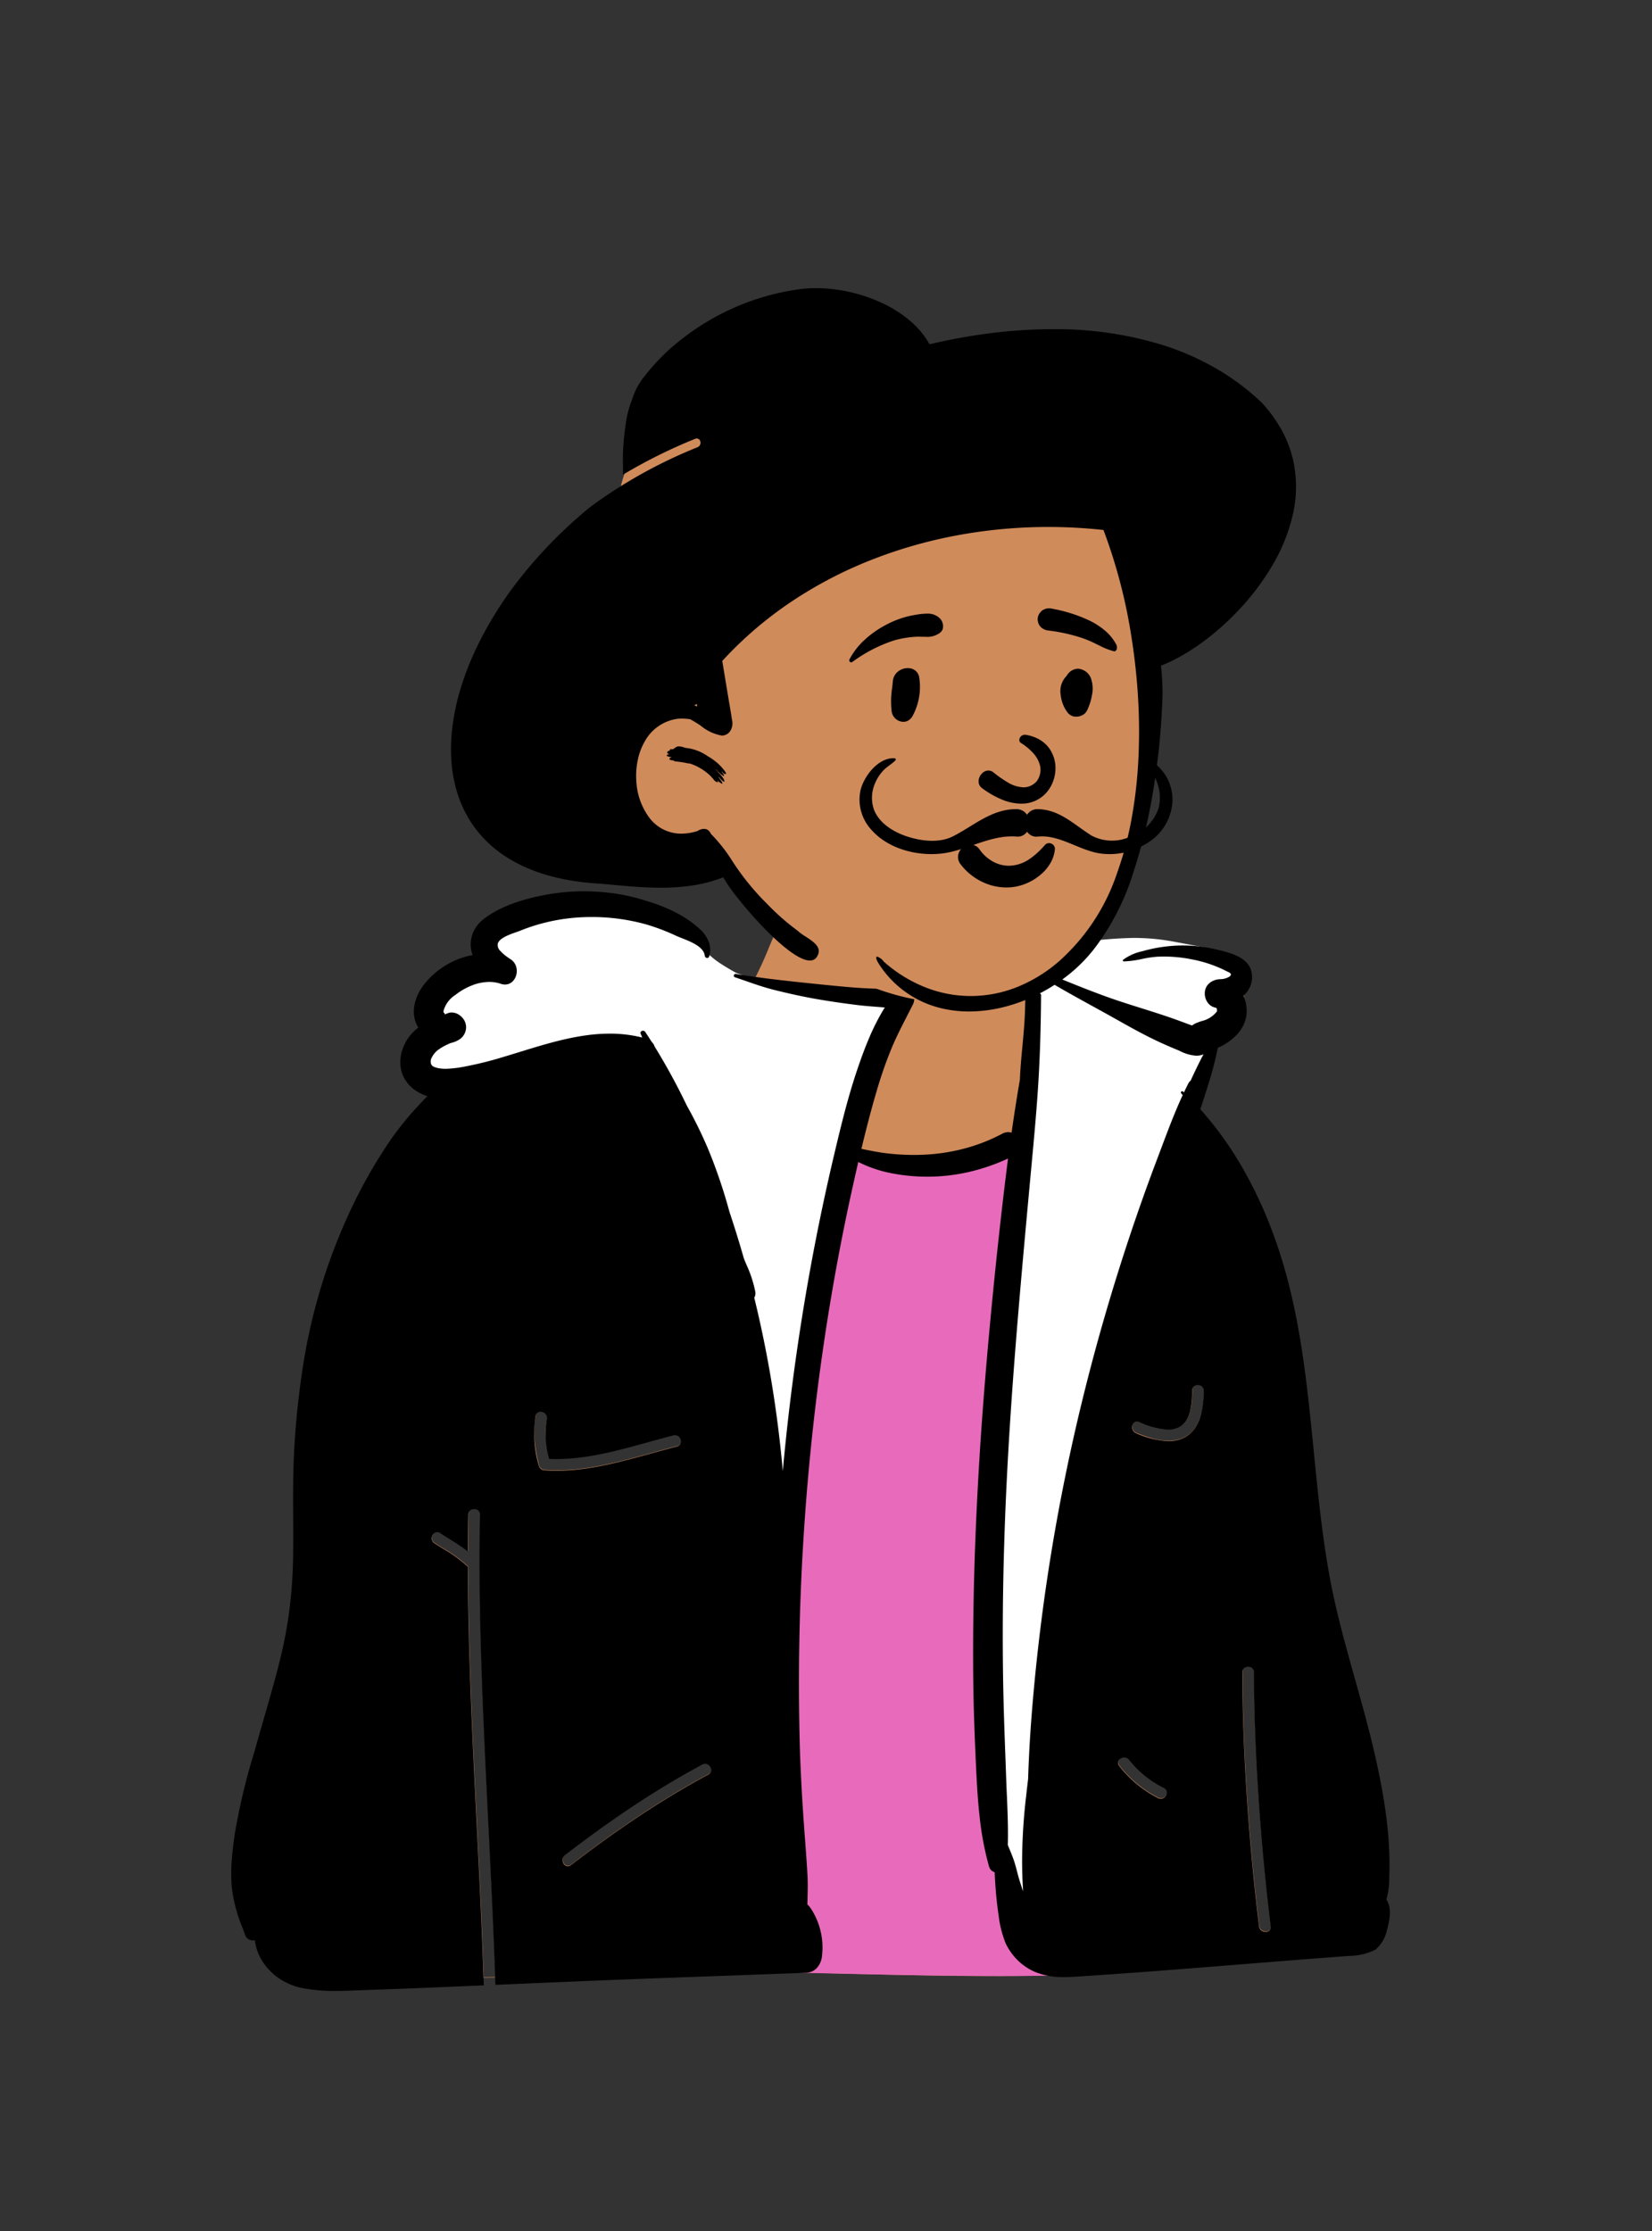 <svg id="peep-58" xmlns="http://www.w3.org/2000/svg" width="240" height="324" viewBox="0 0 240 324">
  <rect x="0" y="0" width="240" height="324" fill="#333333" stroke="none"/>
  <g id="BODY" transform="translate(31.056 135.053)">
    <path id="_Skin" data-name="✋ Skin" d="M24.836,160.808c-2.92,0-5.548-.113-8.034-.346a59.074,59.074,0,0,1-7.971-1.27,2.544,2.544,0,0,1-.928.785,2.664,2.664,0,0,1-1.185.282,2.486,2.486,0,0,1-1.157-.284,2.646,2.646,0,0,1-.975-.9,3.745,3.745,0,0,1-.489-.812c-.254-.516-.494-1-1.044-1.157-.062-.049-.087-.1-.072-.142.025-.071.139-.11.235-.11a.275.275,0,0,1,.126.027,53.6,53.6,0,0,1-2.2-9A90.138,90.138,0,0,1,.121,137.543a162.187,162.187,0,0,1,.8-22.919C1.648,107.275,2.785,99.53,4.3,91.6c1.31-6.849,2.872-13.638,4.518-19.634a110.877,110.877,0,0,1,4.365-13.41c1.241-3.326,2.524-6.765,3.521-10.2.537-1.851.95-3.554,1.264-5.207a40.6,40.6,0,0,0,.669-5.336,27.067,27.067,0,0,0-.716-5.432,24.338,24.338,0,0,1-.7-6.136,8.045,8.045,0,0,1,.671-2.831,7.087,7.087,0,0,1,.771-1.31,8.047,8.047,0,0,1,1.13-1.221,5.642,5.642,0,0,1,.113-2.543,6.371,6.371,0,0,1,1.127-2.2,8.348,8.348,0,0,1,5.856-3.1,13.764,13.764,0,0,1,1.36-3.325A8.07,8.07,0,0,1,30.1,7.517a6.825,6.825,0,0,1,2.279-1.209,8.929,8.929,0,0,1,2.638-.37,15.571,15.571,0,0,1,3.546.455,31.448,31.448,0,0,1,3.852,1.2c2.644.989,5.448,2.318,8.16,3.6,2.549,1.208,5.184,2.458,7.609,3.381a30.192,30.192,0,0,0,3.5,1.124,14.329,14.329,0,0,0,3.174.458A51.826,51.826,0,0,0,67.136,11.2h0c.816-1.916,1.741-4.088,2.625-5.867a10.861,10.861,0,0,1,2.456-3.7A9.056,9.056,0,0,1,75.813.359,30.33,30.33,0,0,1,80.85,0,121.579,121.579,0,0,1,96.118,1.368h0c.713.1,1.386.187,1.969.262,1.551.2,2.868,1.273,4.025,3.284a33.042,33.042,0,0,1,2.865,7.79c2.815-.69,5.137-1.176,7.305-1.527a48.546,48.546,0,0,1,7.789-.686,33.13,33.13,0,0,1,3.7.2,26.219,26.219,0,0,1,3.6.657,21.663,21.663,0,0,1,3.443,1.2,19.317,19.317,0,0,1,3.215,1.828,6.519,6.519,0,0,1,1.637,2.162,5.352,5.352,0,0,1,.506,2.474,4.514,4.514,0,0,1-.546,1.966,5.03,5.03,0,0,1-1.51,1.673,11.143,11.143,0,0,1-1.489.769,4.2,4.2,0,0,0-1.668,1.021,43.44,43.44,0,0,0-1.7,5.123,17.311,17.311,0,0,0-.636,5.27c.583,5.215,1.265,10.541,2.085,16.282.73,5.113,1.554,10.441,2.517,16.286,1.79,10.858,3.8,21.884,5.75,32.547v.005c2.253,12.34,4.582,25.1,6.565,37.6l.143,1.289a45.725,45.725,0,0,1,.319,9.066,14.22,14.22,0,0,1-3.108,8.18,7.044,7.044,0,0,1-1.539.989,9.535,9.535,0,0,1-1.7.611,25.945,25.945,0,0,1-3.65.591c-.917.1-1.864.212-2.753.39-5.291.709-10.766,1.206-16.738,1.519-5.125.269-10.614.4-16.78.4-7.429,0-14.99-.191-22.3-.375h-.009c-7.312-.184-14.872-.375-22.309-.375-4.985,0-9.476.084-13.731.257-1.04.059-2.092.121-3.109.182-4.124.246-8.388.5-12.578.531l0-.048,0,.048C25.4,160.807,25.11,160.808,24.836,160.808ZM18.973,96.073h0a.842.842,0,0,0-.764.638.875.875,0,0,0,0,.515.839.839,0,0,0,.35.448c.42.276.854.544,1.273.8a19.686,19.686,0,0,1,3.424,2.474.909.909,0,0,0,.175.131c.023,12.454.659,25.108,1.275,37.345v.009c.23,4.577.468,9.31.671,13.963.112,2.581.213,5.135.3,7.591l.025.755c.549,0,1.119-.012,1.692-.024-.25-7.36-.62-14.838-.979-22.069v0c-.471-9.5-.958-19.328-1.177-29-.133-5.859-.149-11.129-.051-16.113a.775.775,0,0,0-.211-.573.864.864,0,0,0-.618-.243.9.9,0,0,0-.585.2.8.8,0,0,0-.276.612c-.031,1.572-.05,3.27-.058,5.346a31.208,31.208,0,0,0-2.746-1.855l-.005,0c-.419-.262-.852-.533-1.273-.808a.793.793,0,0,0-.437-.141ZM136.778,115.6h0a.887.887,0,0,0-.58.2.779.779,0,0,0-.263.613c.005,5.534.242,11.926.685,18.485.422,6.249,1.027,12.616,1.748,18.413a.876.876,0,0,0,.341.6,1.008,1.008,0,0,0,.609.2.781.781,0,0,0,.591-.239.7.7,0,0,0,.15-.565c-.722-5.8-1.326-12.164-1.748-18.413-.443-6.558-.68-12.951-.685-18.485a.779.779,0,0,0-.265-.612.89.89,0,0,0-.581-.2ZM57.906,129.7h0a.86.86,0,0,0-.408.108c-3.385,1.814-6.737,3.83-10.246,6.165-3.127,2.08-6.3,4.364-9.711,6.983a.909.909,0,0,0-.3,1.039.8.8,0,0,0,.705.589.731.731,0,0,0,.447-.168c3.408-2.618,6.584-4.9,9.711-6.983,3.509-2.335,6.86-4.351,10.246-6.165a.738.738,0,0,0,.395-.868.972.972,0,0,0-.3-.49.813.813,0,0,0-.539-.211Zm60.88-.915h0a.96.96,0,0,0-.85.486.662.662,0,0,0,.1.72,16.72,16.72,0,0,0,5.658,4.686.871.871,0,0,0,.4.1.831.831,0,0,0,.546-.21.975.975,0,0,0,.307-.487.718.718,0,0,0-.365-.845l-.034-.018a14.9,14.9,0,0,1-4.947-3.946l-.128-.163a.884.884,0,0,0-.69-.324ZM34,78.582a.725.725,0,0,0-.739.606,11.383,11.383,0,0,0-.19,3.421,23.032,23.032,0,0,0,.571,3.405l.035.147.071.293a.862.862,0,0,0,.815.621c.575.043,1.17.064,1.768.064,4.608,0,9.2-1.264,13.641-2.487.959-.264,1.95-.537,2.918-.79l.441-.115.44-.112a.775.775,0,0,0,.49-.343.833.833,0,0,0,.1-.533.85.85,0,0,0-.816-.783.934.934,0,0,0-.227.029l-.471.12c-1.092.282-2.212.591-3.3.89h-.005c-4.32,1.194-8.788,2.428-13.272,2.428-.349,0-.7-.008-1.039-.022l-.063-.275a19.478,19.478,0,0,1-.438-2.687,9.516,9.516,0,0,1,.122-2.686l.029-.138a.817.817,0,0,0-.153-.708A.964.964,0,0,0,34,78.582Zm86.632,1.411a.622.622,0,0,0-.45.191.892.892,0,0,0-.229.453.915.915,0,0,0,.542,1.052l.249.1a18.16,18.16,0,0,0,2.156.73,8.99,8.99,0,0,0,2.285.328,5.591,5.591,0,0,0,1.344-.156,4.472,4.472,0,0,0,1.258-.522,4.292,4.292,0,0,0,1.264-1.191,5.825,5.825,0,0,0,.76-1.551,12.175,12.175,0,0,0,.508-3.486l0-.173,0-.25a.785.785,0,0,0-.218-.574.875.875,0,0,0-.621-.243.8.8,0,0,0-.851.817l0,.213a11.9,11.9,0,0,1-.3,2.833,4.454,4.454,0,0,1-.55,1.3,2.745,2.745,0,0,1-.994.933,3.5,3.5,0,0,1-1.683.389,9.815,9.815,0,0,1-3.38-.806l-.322-.128-.464-.189a.823.823,0,0,0-.311-.066Z" transform="translate(13.521 -8.665)" fill="#d08b5b"/>
    <path id="_Jacket" data-name="🧥 Jacket" d="M87.649,146.689l-1.543-4.342c-.107-.3-.213-.613-.334-.984l-.15-.465-.072-.233c-.063-.209-.125-.426-.2-.724l-.273-1.033L85,138.659c-.069-.251-.129-.449-.2-.663l-.082-.245-.06-.171c-.1-.287-.227-.6-.443-1.129l-.314-.762-.063-.155v-.124l.01-.41c.021-.948.017-1.983-.012-3.163l-.026-.905-.028-.776q0-.12-.01-.247l-.145-3.49-.28-7.751-.044-1.309c-.032-.98-.057-1.868-.079-2.714l-.019-.785-.006-.267c-.084-3.806-.112-7.747-.082-11.713.03-3.922.117-8,.259-12.117l.028-.8.029-.785c.242-6.48.573-12.433,1.073-19.3.475-6.515,1.127-14.224,2.182-25.779l.325-3.544.487-5.245.112-1.231c.235-2.6.392-4.508.526-6.376l.06-.853c.225-3.313.368-6.832.437-10.756l.011-.694-.3,1.06-.264-3.525a21.626,21.626,0,0,0-.413-2.973l-.044-.2-.086-.375-.067-.248a9.164,9.164,0,0,1,.6-2.351l.4-.1.487-.115a60.584,60.584,0,0,1,13.716-1.888,31.479,31.479,0,0,1,5.626.481l.173.032,4.782.89-4.851.366c-.226.017-.453.038-.676.063-.464.051-.926.116-1.373.193l-.291.052.125-.006c.321-.015.646-.022.967-.022a21.086,21.086,0,0,1,4.327.452,19.572,19.572,0,0,1,4.623,1.524l.164.081.211.108.1.049.081.037a1.468,1.468,0,0,1,.686.477.814.814,0,0,1,.157.659,1.162,1.162,0,0,1-.382.614,2.208,2.208,0,0,1-1.21.488c-.075.011-.152.021-.238.031l-.455.045a1.9,1.9,0,0,0-1.032.4,1.305,1.305,0,0,0-.46.864,1.474,1.474,0,0,0,.912,1.58l.043.012.055.013a1.691,1.691,0,0,1,.208.059l.048.019.106.043h0l0,0,.1.041.026.051.016.012a.423.423,0,0,1,.124.158l.034.067.028.1.008.031,0,.026v.008l.028.177.008.06,0,.039v2.711l-.695-1.391-.024.02a5.015,5.015,0,0,1-1.318.71l-.111.043-.29.107-.572.2-.132.049-.117.045c-.094.037-.173.071-.244.1a1.584,1.584,0,0,0-.289.17l-.049.038-.275.228-.678-.236-.221-.079-.658-.245-.563-.207c-.742-.271-1.4-.505-2.027-.715l-.776-.259-.566-.184-.633-.2-3.2-1.011-.616-.2c-.334-.108-.645-.21-.978-.321l-.6-.2-.579-.2c-1.792-.623-3.467-1.267-6.893-2.652l.7.4.517.292c.588.331,1.261.706,2.057,1.147l3.452,1.908.691.387,1.547.87.817.456c1.508.838,2.52,1.371,3.608,1.9.853.417,1.72.813,2.651,1.21l.345.146.529.22.417.181.283.124.186.08a4.308,4.308,0,0,0,1.654.434,2.273,2.273,0,0,0,.581-.077l.046-.013.044-.016,1.268-.486-.441,1.284c-.055.16-.1.3-.149.444l-.089.272-.072.143c-.421.836-.835,1.7-1.266,2.626l-.226.492-.131.1a.452.452,0,0,0-.128.158c-.169.33-.333.66-.488.982l-.165.347-.171.368c-.719,1.548-1.386,3.158-2.3,5.558L107,35.387l-.173.458c-1.418,3.741-2.769,7.535-4.018,11.279-2.473,7.4-4.69,15-6.588,22.609-1.9,7.633-3.512,15.423-4.778,23.153s-2.226,15.611-2.848,23.4c-.235,2.942-.407,5.909-.51,8.818l-.025.76-.081.672c-.066.553-.124,1.06-.178,1.549l-.033.3a80.914,80.914,0,0,0-.581,9.471c.01,1.42.054,2.709.132,3.943l.019.288.314,4.6ZM52.414,81.13H51.151c-.165-1.865-.368-3.78-.621-5.854a166.072,166.072,0,0,0-3.372-18.647l-.139-.569-.06-.245.125-.219a.641.641,0,0,0,.084-.41,13.784,13.784,0,0,0-.973-3.151l-.548-1.325-.123-.3-.009-.032c-.579-2.032-1.2-4.067-1.858-6.047l-.221-.663-.01-.031a75.651,75.651,0,0,0-3-8.875A61.944,61.944,0,0,0,37.493,28.7l-.207-.37-.019-.036a91.67,91.67,0,0,0-4.425-8.159l-.251-.407-.023-.066a1.156,1.156,0,0,0-.241-.408l-.041-.043-.052-.052-.115-.18-.916-.229a18.563,18.563,0,0,0-4.563-.545,24.834,24.834,0,0,0-3.693.29l-.2.03-.2.032a53.547,53.547,0,0,0-7.52,1.888L11.65,21.476l-.48.143-.454.134c-1.7.5-3.126.849-4.486,1.113L6.04,22.9l-.518.1-.256.047a13.857,13.857,0,0,1-2.428.264,6.389,6.389,0,0,1-1.214-.11l-.093-.018-.114-.025-.1-.025a1.731,1.731,0,0,1-1.193-.858,1.382,1.382,0,0,1-.12-.69,2.432,2.432,0,0,1,.23-.837,3.487,3.487,0,0,1,1.07-1.3,8.107,8.107,0,0,1,1.814-1.019l.21-.088.052-.021.055-.012a3.192,3.192,0,0,0,.988-.4,1.514,1.514,0,0,0,.65-.815,1.42,1.42,0,0,0-.039-1.019,1.593,1.593,0,0,0-1.344-.947.863.863,0,0,0-.324.06l-.425.169-.465.183-.287-.41c-.017-.025-.032-.048-.046-.072l-.022-.041-.014-.029-.035-.03-.035-.035a.641.641,0,0,1-.158-.3.7.7,0,0,1-.016-.112V14.47a2.71,2.71,0,0,1,.028-.345,2.651,2.651,0,0,1,.517-1.273,6.7,6.7,0,0,1,1.216-1.224l.167-.135.05-.04A8.847,8.847,0,0,1,9.152,9.429a5.78,5.78,0,0,1,1.305.145c.107.024.209.051.311.081l.105.032L11,9.729a1.329,1.329,0,0,0,.433.078,1.033,1.033,0,0,0,.973-.754,1.574,1.574,0,0,0,.066-.944,1.311,1.311,0,0,0-.5-.753l-.046-.032-.155-.1L11.592,7.1l-.2-.142L11.3,6.888l-.133-.1a4.718,4.718,0,0,1-1.153-1.143,1.589,1.589,0,0,1-.265-1.2l.011-.055.015-.064.027-.06.086-.184L9.977,3.9,10,3.847l.033-.045a4.033,4.033,0,0,1,1.783-1.181l.1-.04c.237-.1.767-.286,1.118-.412l.005,0c.174-.063.312-.112.36-.13l.011,0A27.56,27.56,0,0,1,17.939.64,28.33,28.33,0,0,1,22.67.029C23.117.01,23.57,0,24.016,0a30.125,30.125,0,0,1,7.872,1.034l.234.064.148.042a30.148,30.148,0,0,1,3.9,1.468l.416.187c.092.042.418.173.734.3l.008,0c.341.138.728.294.944.386l.073.031c1.716.754,2.529,1.5,2.721,2.489l.013.073a11.854,11.854,0,0,0,1.6,1.271l.153.1.145.093c.647.412,1.27.781,1.849,1.1l.157.085.109.057,1.046.359,1.293.448.259.089c1.368.466,2.148.7,3.094.934l.534.131c2.089.507,3.852.88,5.549,1.175,1.736.3,3.566.57,5.437.8l.631.077c.6.071,1.189.126,2.183.2l1.537.119,1.039.084-.553.884a29.923,29.923,0,0,0-1.983,3.773c-.6,1.344-1.179,2.861-1.835,4.773l-.14.41a125.3,125.3,0,0,0-3.307,12.176c-1.035,4.38-1.992,8.84-2.845,13.257s-1.623,8.912-2.29,13.357c-.921,6.142-1.676,12.339-2.243,18.419l-.08.874Z" transform="translate(30.847 -2.526)" fill="#fff"/>
    <path id="_Top" data-name="👕 Top" d="M33.965,0l-.038.287-.036.287c-1.035,8.243-1.908,18.616-2.668,26.886C29.705,43.948,28.776,60.5,28.9,77.064c.034,4.283.189,8.552.386,12.828l.043.916a62.02,62.02,0,0,0,1.859,14.08,1.211,1.211,0,0,0,.83.886c.015.524.045,1.05.081,1.57l.027.389c.15,2.1.579,6.472,1.5,8.378a8.427,8.427,0,0,0,4.282,4.147,8.529,8.529,0,0,0,1.623.5C28,121,12.851,120.625,1.3,120.346A2.488,2.488,0,0,0,3.337,118a10.358,10.358,0,0,0-1.627-6.987,2.767,2.767,0,0,0-.488-.56l.032-1.345c.023-1.009.033-2.018-.024-3.026-.123-2.223-.306-4.447-.467-6.668C.439,94.962.187,90.5.088,86.045q-.3-13.378.45-26.753A357.81,357.81,0,0,1,7.761,4.3c.281-1.268.564-2.536.858-3.8,3,1.558,8.335,2.118,11.611,2.139A36.822,36.822,0,0,0,33.965,0Z" transform="translate(83.324 31.079)" fill="#e86bbb"/>
    <path id="_Ink" data-name="🖍 Ink" d="M15.144,159.695a24.248,24.248,0,0,1-4.717-.391,9.41,9.41,0,0,1-3.291-1.309,8.6,8.6,0,0,1-2.518-2.476,7.144,7.144,0,0,1-1.181-3.189,1.192,1.192,0,0,1-.283.034,1.26,1.26,0,0,1-.663-.188,1.093,1.093,0,0,1-.453-.562c-.12-.333-.243-.667-.362-.989l0-.005a22.289,22.289,0,0,1-1.606-6.075,25.426,25.426,0,0,1,0-3.724c.073-1.083.2-2.225.411-3.7A92.8,92.8,0,0,1,3.36,124.979c.194-.679.395-1.382.59-2.076.321-1.142.656-2.3.98-3.422h0c.86-2.972,1.749-6.045,2.453-9.112a62.934,62.934,0,0,0,1.147-6.642c.257-2.173.41-4.436.454-6.728.039-2.042.029-4.117.018-6.125-.014-2.629-.028-5.346.071-8.019A117.454,117.454,0,0,1,10.2,70.507a83.546,83.546,0,0,1,6.853-23.593,73.466,73.466,0,0,1,5.905-10.532,44.884,44.884,0,0,1,3.718-4.7c.565-.624,1.179-1.289,1.832-1.927a6.6,6.6,0,0,1-1.751-.844,5.252,5.252,0,0,1-1.327-1.3,4.663,4.663,0,0,1-.751-1.71,5.451,5.451,0,0,1-.023-2.087,6.525,6.525,0,0,1,2.366-3.893c.047-.039.1-.079.157-.12a4.392,4.392,0,0,1-.593-1.614,4.942,4.942,0,0,1,.033-1.663,6.4,6.4,0,0,1,.535-1.608,7.766,7.766,0,0,1,.912-1.45,11.42,11.42,0,0,1,1.437-1.5,11.954,11.954,0,0,1,1.69-1.232,11.826,11.826,0,0,1,1.877-.916,11.1,11.1,0,0,1,2-.558l-.025-.074-.006-.019,0-.012-.028-.081a4.371,4.371,0,0,1,0-2.736A4.782,4.782,0,0,1,36.592,4.1c2.044-1.628,4.948-2.79,8.88-3.553A30.273,30.273,0,0,1,51.216,0a32.315,32.315,0,0,1,4.365.3A27.027,27.027,0,0,1,60.189,1.36l.108.035A23.237,23.237,0,0,1,64.812,3.2a15.891,15.891,0,0,1,3.453,2.456A4.845,4.845,0,0,1,69.386,7.37a3.374,3.374,0,0,1,.058,2.08.3.3,0,0,1-.289.236.362.362,0,0,1-.354-.322c-.142-1.3-2-2.033-3.355-2.569-.289-.114-.561-.222-.784-.322a30.638,30.638,0,0,0-4.371-1.664,29.446,29.446,0,0,0-7.935-1.075c-.438,0-.881.01-1.318.029a27.7,27.7,0,0,0-4.608.593A26.924,26.924,0,0,0,41.99,5.72c-.149.06-.341.128-.564.206-.952.333-2.389.836-2.677,1.6a1.156,1.156,0,0,0,.366,1.15,6.009,6.009,0,0,0,1.122.955c.138.1.267.184.384.262a1.919,1.919,0,0,1,.781,1.071,2.246,2.246,0,0,1-.015,1.266,1.978,1.978,0,0,1-.584.927,1.549,1.549,0,0,1-1.026.383,1.975,1.975,0,0,1-.645-.115,4.308,4.308,0,0,0-.473-.135,5.16,5.16,0,0,0-1.165-.13,7.023,7.023,0,0,0-2.623.548,9.436,9.436,0,0,0-2.3,1.34A4.01,4.01,0,0,0,30.861,17.3c-.025.224-.03.282-.017.3s.011,0,.019,0h0c.023,0,.072,0,.137.176a.382.382,0,0,0,.047.093l.02-.008.008,0,.392-.156a1.515,1.515,0,0,1,.569-.109,2,2,0,0,1,1.147.4,2.334,2.334,0,0,1,.769.928,2.052,2.052,0,0,1,.061,1.473,2.151,2.151,0,0,1-.923,1.158,3.825,3.825,0,0,1-1.183.474,8.631,8.631,0,0,0-1.611.835,3.186,3.186,0,0,0-1.146,1.25,1.169,1.169,0,0,0-.1,1.01c.133.262.439.435.962.543a5.714,5.714,0,0,0,1.172.11,16.575,16.575,0,0,0,2.987-.375l.1-.018a50.535,50.535,0,0,0,5.066-1.268c.829-.246,1.676-.507,2.5-.76,2.129-.657,4.33-1.336,6.522-1.841,1.181-.272,2.261-.472,3.3-.611a24.885,24.885,0,0,1,3.326-.232,19.212,19.212,0,0,1,4.723.564c-.078-.189-.156-.384-.224-.556a.287.287,0,0,1,.02-.278.392.392,0,0,1,.321-.153.364.364,0,0,1,.31.156c.316.471.634.961.947,1.454a1.78,1.78,0,0,1,.437.7,91.9,91.9,0,0,1,4.671,8.566,62.625,62.625,0,0,1,3.177,6.5,76.294,76.294,0,0,1,3.021,8.948c.738,2.2,1.44,4.468,2.087,6.738.125.313.256.626.382.929a17.35,17.35,0,0,1,1.287,3.955,1.266,1.266,0,0,1-.158.824c.77,3.138,1.459,6.365,2.047,9.593.579,3.18,1.076,6.442,1.477,9.7.254,2.081.458,4,.623,5.876.578-6.383,1.361-12.887,2.328-19.33.669-4.455,1.441-8.959,2.295-13.387s1.812-8.893,2.85-13.279,2.012-8.357,3.323-12.233c.64-1.891,1.178-3.329,1.747-4.661a31.877,31.877,0,0,1,2.273-4.428c-.322-.026-.649-.051-.966-.075-.967-.074-1.967-.15-2.943-.269-2.052-.249-4.049-.541-5.937-.867-1.845-.32-3.792-.738-6.127-1.315-1.471-.361-2.925-.868-4.332-1.359h0c-.477-.166-.971-.338-1.458-.5a.227.227,0,0,1-.166-.256A.243.243,0,0,1,73.254,12a.305.305,0,0,1,.049,0c3.889.647,7.7,1.053,12.283,1.518l.316.032.136.014c2.87.29,5.839.59,8.757.59.621,0,1.228-.014,1.8-.041.373-.017.749-.04,1.118-.07.041,0,.081,0,.122,0a1.3,1.3,0,0,1,1.133.649,1.806,1.806,0,0,1,.089,1.7c-.27.536-.549,1.08-.82,1.605l0,.008c-.781,1.518-1.588,3.087-2.261,4.685A61.372,61.372,0,0,0,93.7,29.245c-.718,2.444-1.42,5.113-2.146,8.158l.3.06.066.013c1.1.223,2.239.452,3.374.582a33.685,33.685,0,0,0,3.872.228c.62,0,1.248-.018,1.866-.054a27.7,27.7,0,0,0,5.66-.923,25.676,25.676,0,0,0,5.328-2.107,1.823,1.823,0,0,1,.865-.229,1.638,1.638,0,0,1,.487.074c.368-2.616.775-5.212,1.209-7.716v-.055c.063-1.584.214-3.187.36-4.738h0c.13-1.39.265-2.827.337-4.245.047-.919.067-1.863.086-2.776v0c.032-1.483.064-3.016.212-4.5a.2.2,0,0,1,.013-.12c.045-.444.1-.848.156-1.236a.093.093,0,0,1,.1-.085.143.143,0,0,1,.131.085,13.912,13.912,0,0,1,.463,1.425c1.278.5,2.571,1.023,3.822,1.53h0c2.783,1.128,5.661,2.294,8.559,3.265,1.122.376,2.269.737,3.379,1.086h0c1.083.341,2.2.693,3.3,1.059.992.33,2.045.706,3.416,1.22.2.074.394.143.584.209l.1.034a2.173,2.173,0,0,1,.478-.3c.247-.114.539-.217.848-.327a3.948,3.948,0,0,0,2.273-1.41.516.516,0,0,0,.01-.131.225.225,0,0,1,0-.074s0,0,.008.024l-.019-.1c-.007-.034-.013-.067-.017-.089a.717.717,0,0,0,.025.108c0-.012-.011-.088-.034-.226h0a.052.052,0,0,1-.005.035.008.008,0,0,1-.006,0c-.015,0-.038-.033-.054-.063a.989.989,0,0,0-.156-.047,1.839,1.839,0,0,1-1.182-.866,2.278,2.278,0,0,1-.318-1.432,1.915,1.915,0,0,1,.69-1.281,2.554,2.554,0,0,1,1.366-.535l.168-.016h0a2.54,2.54,0,0,0,1.373-.387c.137-.124.2-.231.182-.328-.025-.164-.258-.272-.506-.386h0c-.074-.034-.15-.069-.22-.106a18.467,18.467,0,0,0-4.8-1.638,20.453,20.453,0,0,0-4.2-.438c-.311,0-.626.007-.937.022a15.98,15.98,0,0,0-2.3.339,13.877,13.877,0,0,1-2.593.344.144.144,0,0,1-.131-.1.121.121,0,0,1,.034-.139,7.206,7.206,0,0,1,2.8-1.239l.1-.029A21.431,21.431,0,0,1,136,7.992a20.632,20.632,0,0,1,7.086.448l.141.034c2.037.489,4.827,1.158,5.058,3.608a3.533,3.533,0,0,1-.259,1.757,3.981,3.981,0,0,1-.975,1.333,5.473,5.473,0,0,1,.416,1.431,5.021,5.021,0,0,1,.01,1.454,4.751,4.751,0,0,1-.5,1.525,5.818,5.818,0,0,1-.941,1.3,8.243,8.243,0,0,1-2.711,1.847c0,.037-.011.075-.017.109v.008l-.007.039A50.036,50.036,0,0,1,141.8,28.5c-.324,1.042-.663,2.1-1.008,3.153a50.3,50.3,0,0,1,6.17,8.589,63.142,63.142,0,0,1,4.454,9.607,72.317,72.317,0,0,1,2.347,7.715c.605,2.448,1.126,5.02,1.591,7.861.865,5.279,1.4,10.714,1.923,15.97.585,5.911,1.19,12.022,2.262,17.947.925,5.11,2.349,10.18,3.725,15.084.883,3.146,1.8,6.4,2.57,9.634.555,2.32.994,4.381,1.341,6.3.411,2.265.7,4.351.883,6.378a49.629,49.629,0,0,1,.188,6.123q-.005.156-.01.315a11.516,11.516,0,0,1-.4,3.2.4.4,0,0,1-.017.046,3.254,3.254,0,0,1,.391.862,4.5,4.5,0,0,1,.086,1.584,10.284,10.284,0,0,1-.381,1.943,5.185,5.185,0,0,1-1.691,2.9,8.887,8.887,0,0,1-3.9.9l-.1.008c-1.033.081-2.085.161-3.1.239H159.1l-1.509.115c-3.6.276-7.253.569-10.79.853h-.012c-7.347.589-14.944,1.2-22.42,1.686l-.674.046c-.883.061-1.8.124-2.69.124a10.466,10.466,0,0,1-4.206-.738,8.235,8.235,0,0,1-2.518-1.68,8.668,8.668,0,0,1-1.764-2.467,15.761,15.761,0,0,1-1.036-4.115c-.258-1.706-.4-3.4-.46-4.263-.044-.619-.088-1.285-.108-1.959a1.215,1.215,0,0,1-.83-.886,42.85,42.85,0,0,1-1.333-6.978c-.281-2.428-.419-4.848-.526-7.1-.341-7.177-.408-11.115-.429-13.744-.118-15.148.64-31.374,2.318-49.6.815-8.864,1.688-16.967,2.668-24.772.021-.178.046-.361.067-.523l.007-.051a28.972,28.972,0,0,1-5.69,1.955,26.838,26.838,0,0,1-5.982.683h-.161a26.962,26.962,0,0,1-5.065-.493A18.265,18.265,0,0,1,91.1,39.307c-.3,1.291-.589,2.59-.858,3.8-.955,4.309-1.834,8.717-2.613,13.1-.771,4.34-1.466,8.778-2.065,13.19-.593,4.367-1.108,8.829-1.532,13.263-.419,4.389-.76,8.871-1.013,13.321-.251,4.426-.416,8.925-.49,13.372s-.061,8.935.04,13.381c.089,3.988.31,8.36.676,13.366.044.614.092,1.253.135,1.817v0c.119,1.589.243,3.233.332,4.849.069,1.22.038,2.462.008,3.663-.006.231-.012.47-.017.707a2.768,2.768,0,0,1,.488.56,10.338,10.338,0,0,1,1.438,3.348,10.158,10.158,0,0,1,.189,3.639,2.977,2.977,0,0,1-.726,1.667,2.183,2.183,0,0,1-.712.507,2.539,2.539,0,0,1-.944.208l-20.212.735c-7.929.29-15.986.634-23.778.967l-1.069.046c-.25-7.725-.639-15.573-1.015-23.163v0c-.471-9.5-.958-19.328-1.177-29-.133-5.863-.149-11.133-.051-16.113a.775.775,0,0,0-.211-.573.864.864,0,0,0-.618-.243.9.9,0,0,0-.585.2.8.8,0,0,0-.276.612c-.031,1.574-.05,3.272-.058,5.346a31.224,31.224,0,0,0-2.745-1.854l0,0c-.42-.262-.854-.534-1.276-.811a.793.793,0,0,0-.437-.141.843.843,0,0,0-.765.638.875.875,0,0,0,0,.515.839.839,0,0,0,.35.448c.419.275.853.543,1.272.8a19.7,19.7,0,0,1,3.425,2.474.91.91,0,0,0,.175.131c.023,12.455.659,25.108,1.275,37.345v.006c.23,4.578.468,9.311.671,13.966.142,3.263.263,6.455.361,9.489-2.78.119-6.017.257-9.256.39-2.123.088-4.279.163-6.364.236l-2.479.087-.294.011h-.017C17.254,159.656,16.192,159.695,15.144,159.695Zm132.591-47.082a.886.886,0,0,0-.58.2.779.779,0,0,0-.263.612c.005,5.534.242,11.926.685,18.485.422,6.249,1.027,12.616,1.748,18.413a.875.875,0,0,0,.341.6,1.008,1.008,0,0,0,.609.2.781.781,0,0,0,.591-.239.7.7,0,0,0,.15-.565c-.722-5.8-1.326-12.164-1.748-18.413-.443-6.559-.68-12.951-.685-18.485a.78.78,0,0,0-.265-.612A.89.89,0,0,0,147.735,112.612Zm-30.4-97.829a.344.344,0,0,1,.24.1.281.281,0,0,1,.082.2c-.041,5.3-.193,9.719-.477,13.906-.255,3.73-.608,7.514-.949,11.174v0c-.085.908-.161,1.726-.236,2.542-.7,7.61-1.494,16.235-2.148,24.662-.715,9.207-1.192,17.291-1.459,24.712-.151,4.18-.246,8.316-.282,12.294-.038,4.17-.012,8.307.077,12.3.065,2.923.174,5.892.28,8.763v.036c.042,1.143.086,2.324.126,3.487.027.789.062,1.6.1,2.376v.013c.1,2.348.205,4.777.134,7.156v0c.073.18.15.367.218.531.243.587.494,1.194.7,1.813.164.5.3,1.021.431,1.523h0c.123.471.251.957.4,1.428.135.421.3.921.477,1.429-.091-1.332-.141-2.728-.152-4.269a83.784,83.784,0,0,1,.585-9.544c.087-.795.181-1.613.289-2.5.1-3.163.281-6.386.537-9.581.312-3.913.712-7.875,1.187-11.777s1.037-7.833,1.673-11.71c1.269-7.736,2.878-15.532,4.784-23.171,1.9-7.619,4.123-15.242,6.6-22.657,1.251-3.751,2.606-7.554,4.027-11.3.189-.5.379-1.005.563-1.494v0c.951-2.531,1.934-5.149,3.087-7.63-.075-.088-.148-.173-.211-.245a.186.186,0,0,1-.033-.206.194.194,0,0,1,.171-.115.186.186,0,0,1,.128.055l.127.12c.207-.438.427-.885.653-1.327a1.09,1.09,0,0,1,.315-.378c.487-1.061.956-2.039,1.434-2.99.129-.259.266-.519.4-.771v0l.044-.084a1.474,1.474,0,0,1-.325.127,2.9,2.9,0,0,1-.733.094,6.018,6.018,0,0,1-2.363-.678c-.187-.082-.38-.167-.572-.246-1.213-.5-2.33-1-3.416-1.532-1.8-.877-3.57-1.874-5.284-2.839l-.72-.4c-.962-.54-1.945-1.081-2.894-1.6-2.776-1.53-5.646-3.112-8.36-4.843a21.9,21.9,0,0,1,.471,3.263A.276.276,0,0,1,117.334,14.784ZM68.862,126.712a.86.86,0,0,0-.408.108c-3.386,1.814-6.737,3.831-10.246,6.165-3.127,2.08-6.3,4.364-9.711,6.983a.909.909,0,0,0-.3,1.039.8.8,0,0,0,.705.589.731.731,0,0,0,.447-.168c3.408-2.619,6.585-4.9,9.711-6.983,3.509-2.335,6.86-4.351,10.246-6.165a.738.738,0,0,0,.395-.868.971.971,0,0,0-.3-.489A.812.812,0,0,0,68.862,126.712Zm60.88-.916a.96.96,0,0,0-.85.487.661.661,0,0,0,.1.72,16.718,16.718,0,0,0,5.657,4.686.871.871,0,0,0,.4.1.832.832,0,0,0,.552-.216.972.972,0,0,0,.3-.5.721.721,0,0,0-.4-.847,14.825,14.825,0,0,1-5.051-4.079A.885.885,0,0,0,129.742,125.8ZM44.954,75.59a.725.725,0,0,0-.74.607,16.329,16.329,0,0,0,.487,7.267.862.862,0,0,0,.815.62c.575.043,1.17.064,1.768.064,4.608,0,9.2-1.264,13.64-2.486,1.25-.344,2.542-.7,3.8-1.017a.775.775,0,0,0,.49-.343.833.833,0,0,0,.1-.533.85.85,0,0,0-.816-.783.932.932,0,0,0-.227.029c-1.249.315-2.531.669-3.771,1.012-4.321,1.194-8.788,2.428-13.272,2.428-.349,0-.7-.008-1.039-.023a13.354,13.354,0,0,1-.349-5.786.817.817,0,0,0-.153-.708A.963.963,0,0,0,44.954,75.59ZM131.586,77a.623.623,0,0,0-.451.191.893.893,0,0,0-.229.453.914.914,0,0,0,.542,1.052,13.005,13.005,0,0,0,4.69,1.159,5.588,5.588,0,0,0,1.344-.156,4.471,4.471,0,0,0,1.258-.522,4.313,4.313,0,0,0,1.326-1.281,6.08,6.08,0,0,0,.765-1.675,13.753,13.753,0,0,0,.448-3.7.785.785,0,0,0-.218-.574.875.875,0,0,0-.621-.243.8.8,0,0,0-.851.817,12.973,12.973,0,0,1-.27,2.927,4.635,4.635,0,0,1-.549,1.366,2.762,2.762,0,0,1-1.025.982,3.5,3.5,0,0,1-1.682.389,11.77,11.77,0,0,1-4.144-1.114l-.022-.009A.822.822,0,0,0,131.586,77Z" transform="translate(2.535 -5.612)"/>
  </g>
  <g id="HEAD" transform="translate(78.592 38.043)">
    <path id="_Skin-2" data-name="✋ Skin" d="M78.548,40.831a109.779,109.779,0,0,0-.879-14.253,21.5,21.5,0,0,0-5.82-12.056c-6.892-7.07-16.883-8.8-26.183-10.38l-15.9-2.706C24.916.612,19.741-.707,14.84.463a15.5,15.5,0,0,0-6.34,3.5A22.221,22.221,0,0,0,3.526,9.19a19.446,19.446,0,0,0-2.047,6.794Q.8,19.922.432,23.907A99.508,99.508,0,0,0,.228,39.9c.175,2.582.453,5.158.808,7.721q.264,1.907.6,3.8c.066.373.117.785.184,1.2a12.693,12.693,0,0,0-.764,4.386c.068,4.344,3.725,7.078,7.412,8.547,2.138.851,4.373,1.43,6.473,2.381a14.538,14.538,0,0,1,5.224,4.472,50.882,50.882,0,0,0,9.846,9.345C37.883,87.363,47.853,90.016,57.4,88a24.364,24.364,0,0,0,6.663-2.364,14.915,14.915,0,0,0,5.183-4.968,48.639,48.639,0,0,0,5.762-12.42,72.172,72.172,0,0,0,2.959-13.509,103.1,103.1,0,0,0,.577-13.91Z" transform="translate(9.698 19.021)" fill="#d08b5b"/>
    <path id="_Ink-2" data-name="🖍 Ink" d="M75.273,105.046h0a17.366,17.366,0,0,1-3.707-.391A14.852,14.852,0,0,1,62.2,98.2l-.06-.095c-.3-.481-.421-.821-.345-.959a.122.122,0,0,1,.116-.061,1.864,1.864,0,0,1,.961.722,20.427,20.427,0,0,0,6.049,3.737,17.993,17.993,0,0,0,6.588,1.258,18.207,18.207,0,0,0,6.728-1.3,21.411,21.411,0,0,0,6.319-3.946,29.776,29.776,0,0,0,8.209-12.606,49.615,49.615,0,0,0,2.125-7.987,66.678,66.678,0,0,0,.974-8.611,82,82,0,0,0-.05-8.863c-.17-2.9-.489-5.844-.947-8.741A77.608,77.608,0,0,0,94.79,35.122a73.459,73.459,0,0,0-8.008-.439,72.575,72.575,0,0,0-13.133,1.194,67.864,67.864,0,0,0-12.642,3.611,61.181,61.181,0,0,0-11.6,6.073,55.6,55.6,0,0,0-10,8.581l.937,5.653c.052.316.108.638.162.949l0,.015c.109.631.222,1.283.315,1.927a2.069,2.069,0,0,1-.33,1.736,1.455,1.455,0,0,1-1.158.554,6.541,6.541,0,0,1-3.019-1.406h0a16.3,16.3,0,0,0-1.577-.968,8.82,8.82,0,0,0-1.225-.09c-.17,0-.339.006-.5.017a6.412,6.412,0,0,0-4.8,3.185,9.072,9.072,0,0,0-1.071,2.776,11.191,11.191,0,0,0-.219,3.065,9.743,9.743,0,0,0,1.859,5.31,5.775,5.775,0,0,0,4.695,2.356,7.893,7.893,0,0,0,2.329-.377,1.822,1.822,0,0,1,.95-.317.992.992,0,0,1,.591.184,1.263,1.263,0,0,1,.413.543,22.645,22.645,0,0,1,3.08,3.9,36.749,36.749,0,0,0,5.111,6.295A34.281,34.281,0,0,0,50.334,93.3a7.275,7.275,0,0,0,1.14.839c1.144.743,2.439,1.585,1.784,2.774a1.154,1.154,0,0,1-1.119.733c-1.868,0-5.135-3.119-6.917-4.978-1.191-1.243-2.437-2.671-3.507-4.021a25.8,25.8,0,0,1-2.176-3.084,20.4,20.4,0,0,1-4.47,1.186,30.21,30.21,0,0,1-4.609.322c-2.572,0-5.17-.247-7.682-.486l-.035,0-.954-.09c-5.662-.3-10.351-1.643-13.937-4.007a17.216,17.216,0,0,1-4.284-3.982,16.948,16.948,0,0,1-2.59-5,20.231,20.231,0,0,1-.906-4.649A25.682,25.682,0,0,1,.194,63.8,33.02,33.02,0,0,1,1.3,58.466a41.488,41.488,0,0,1,2.06-5.5,53.766,53.766,0,0,1,6.82-11.023A66.409,66.409,0,0,1,20.346,31.689,70.52,70.52,0,0,1,35.821,23.1a.683.683,0,0,0,.407-.785.55.55,0,0,0-.512-.486.62.62,0,0,0-.232.048,75.578,75.578,0,0,0-10.493,5.208l-.005-1.2a33.107,33.107,0,0,1,.378-5.983,14.746,14.746,0,0,1,.925-3.681,9.862,9.862,0,0,1,1.932-3.552,29.3,29.3,0,0,1,4.823-4.889A35.558,35.558,0,0,1,50.578.162,17.985,17.985,0,0,1,53.024,0a22.361,22.361,0,0,1,4.794.537,22.927,22.927,0,0,1,4.7,1.574A18.1,18.1,0,0,1,66.6,4.667a12.476,12.476,0,0,1,2.92,3.483,84.554,84.554,0,0,1,8.735-1.591,72.776,72.776,0,0,1,9.145-.6,52.607,52.607,0,0,1,16.224,2.377,39.119,39.119,0,0,1,7.475,3.3,35.616,35.616,0,0,1,3.46,2.274,34.837,34.837,0,0,1,3.23,2.727,20.248,20.248,0,0,1,2.894,3.99,17,17,0,0,1,1.607,4.128,17.929,17.929,0,0,1-.041,8.341,25.965,25.965,0,0,1-2.942,7.2,35.858,35.858,0,0,1-4.769,6.348c-.882.944-1.819,1.853-2.787,2.7a37,37,0,0,1-2.9,2.306,30.949,30.949,0,0,1-2.909,1.848,22.589,22.589,0,0,1-2.8,1.329,33.935,33.935,0,0,1,.132,6.454,100.048,100.048,0,0,1-1.18,11.176,78.458,78.458,0,0,1-3.02,12.56,35.477,35.477,0,0,1-5.39,10.608,22.183,22.183,0,0,1-3.648,3.825,24.936,24.936,0,0,1-4.508,2.976,24.338,24.338,0,0,1-5.031,1.93A20.867,20.867,0,0,1,75.273,105.046ZM35.74,60.379l-.12.07a1.028,1.028,0,0,1-.3.117c.142.061.283.127.42.2,0-.1,0-.182,0-.255v-.127Zm3.646,11.595a1.672,1.672,0,0,1-.69-.518l-.039-.045.008.012c.1.154.139.262.113.31a.063.063,0,0,1-.06.029,1.042,1.042,0,0,1-.631-.5l-.006-.016a1.752,1.752,0,0,1-.27-.285c-.015-.019-.026-.033-.033-.041l-.006-.006A7.8,7.8,0,0,0,34.8,69.068c-.148-.028-.295-.05-.437-.065a13.234,13.234,0,0,0-1.811-.274.334.334,0,0,1-.207-.135c-.383-.013-.608-.091-.617-.214-.008-.107.158-.229.362-.266H32.1l-.076-.006c-.389-.038-.687-.142-.693-.242,0-.061.1-.116.295-.159l.076-.015c-.008-.012-.015-.025-.025-.044-.175-.019-.273-.094-.267-.206a.291.291,0,0,1,.281-.248.234.234,0,0,1,.092.019.209.209,0,0,1,.008-.186c.034-.046.1-.067.209-.067.039,0,.079,0,.117.005h.01c.033,0,.065,0,.09,0a.1.1,0,0,0,.062-.012.335.335,0,0,1,.154-.112.6.6,0,0,0,.112-.094c.012-.014.012-.014.044-.015H32.6a.7.7,0,0,1,.51-.182,2.584,2.584,0,0,1,.686.128l.064.019a2.138,2.138,0,0,0,.514.109h.016a6.773,6.773,0,0,1,2.919,1.175,7.9,7.9,0,0,1,1.213.835h0l0,0,.029.02a6.759,6.759,0,0,1,.863.851c.374.429.57.735.536.839-.009.028-.034.042-.074.042a.72.72,0,0,1-.263-.083c-.069-.09-.145-.183-.239-.3a.191.191,0,0,1-.035.038l.059.087c.207.312.3.5.269.551a.031.031,0,0,1-.03.015,3.842,3.842,0,0,1-1.122-1.014.175.175,0,0,1-.03.019l-.006,0,.308.375.1.132.065.063c.549.541.813,1.055.76,1.185a.051.051,0,0,1-.051.033c-.133,0-.448-.3-.843-.791a.472.472,0,0,1,.09.212l.071.091c.227.293.488.663.44.76A.042.042,0,0,1,39.386,71.974Z" transform="translate(-13.071 3.804)"/>
  </g>
  <g id="FACE" transform="translate(112.183 77.354)">
    <path id="_Ink-3" data-name="🖍 Ink" d="M22.824,40.539a8.045,8.045,0,0,1-3.052-.61,8.621,8.621,0,0,1-1.992-1.145,8.487,8.487,0,0,1-1.622-1.636,1.676,1.676,0,0,1-.338-1.3,1.871,1.871,0,0,1,.728-1.172,1.793,1.793,0,0,1,1.067-.372,1.548,1.548,0,0,1,.238.018,1.648,1.648,0,0,1,1.1.73l.065.09A5.7,5.7,0,0,0,21.108,36.9a4.735,4.735,0,0,0,2.069.483,4.583,4.583,0,0,0,.513-.029,5.388,5.388,0,0,0,2.278-.8,10.668,10.668,0,0,0,1.93-1.611c.138-.141.284-.294.474-.5a.751.751,0,0,1,.394-.3.806.806,0,0,1,.256-.041.871.871,0,0,1,.714.373.8.8,0,0,1,.135.524,4.812,4.812,0,0,1-.57,1.864,6.221,6.221,0,0,1-1.22,1.567,7.841,7.841,0,0,1-1.847,1.288,7.69,7.69,0,0,1-2.05.7A7.548,7.548,0,0,1,22.824,40.539Zm2.148-12.17h0a7.373,7.373,0,0,1-2.63-.53,13.281,13.281,0,0,1-3.093-1.756,1.189,1.189,0,0,1-.432-.687,1.423,1.423,0,0,1,.061-.771,1.754,1.754,0,0,1,.521-.753,1.267,1.267,0,0,1,.812-.317,1.151,1.151,0,0,1,.628.193l.209.161,0,0a16.744,16.744,0,0,0,1.936,1.347,4.768,4.768,0,0,0,2.321.74,2.505,2.505,0,0,0,.981-.193,2.74,2.74,0,0,0,.913-.647,2.8,2.8,0,0,0,.531-2.255,4.26,4.26,0,0,0-1.13-2,8.241,8.241,0,0,0-1.711-1.381.531.531,0,0,1-.144-.61.8.8,0,0,1,.264-.38.809.809,0,0,1,.505-.167,1.076,1.076,0,0,1,.181.016,5.736,5.736,0,0,1,2.018.729,4.577,4.577,0,0,1,1.357,1.252,4.974,4.974,0,0,1,.866,3.322,5.475,5.475,0,0,1-.444,1.744,5.087,5.087,0,0,1-1,1.5A4.779,4.779,0,0,1,24.972,28.369ZM7.859,16.485a1.724,1.724,0,0,1-1.119-.439,1.744,1.744,0,0,1-.587-1.128,12.706,12.706,0,0,1,.067-3.308c.04-.321.081-.654.11-1.012a1.98,1.98,0,0,1,.75-1.415,2.31,2.31,0,0,1,1.421-.5,1.751,1.751,0,0,1,1.075.338,1.594,1.594,0,0,1,.594,1.057,8.877,8.877,0,0,1-.926,5.469,1.754,1.754,0,0,1-.619.716A1.427,1.427,0,0,1,7.859,16.485Zm25.119-.75a1.508,1.508,0,0,1-1.183-.507A4.624,4.624,0,0,1,31.074,14a5.342,5.342,0,0,1-.368-1.477,3.131,3.131,0,0,1,.853-2.687,1.772,1.772,0,0,1,.137-.208,1.933,1.933,0,0,1,1.487-.856,1.611,1.611,0,0,1,.452.067,2.175,2.175,0,0,1,1.453,1.268,4.486,4.486,0,0,1,.18,2.453,8.214,8.214,0,0,1-.744,2.314,1.5,1.5,0,0,1-.643.635A1.947,1.947,0,0,1,32.979,15.735ZM.278,7.854a.274.274,0,0,1-.229-.14.306.306,0,0,1-.018-.3A10.425,10.425,0,0,1,2.368,4.454,14.446,14.446,0,0,1,5.5,2.317a13.445,13.445,0,0,1,3.714-1.3l.4-.069A9.66,9.66,0,0,1,11.226.776a2.5,2.5,0,0,1,2,.746,1.7,1.7,0,0,1,.4,1.208,1.106,1.106,0,0,1-.4.789,3.08,3.08,0,0,1-2.112.62c-.166,0-.338,0-.5-.008H10.6c-.16,0-.341-.009-.521-.009s-.314,0-.452.012a14.274,14.274,0,0,0-3.143.536A21.357,21.357,0,0,0,.424,7.806.26.26,0,0,1,.278,7.854Zm38.247-1.6h0l-.167-.042A9.458,9.458,0,0,1,36.524,5.5l-.6-.293A16.537,16.537,0,0,0,33.8,4.3a25.089,25.089,0,0,0-4.845-1.07,1.979,1.979,0,0,1-.972-.369,1.457,1.457,0,0,1-.544-.828A1.482,1.482,0,0,1,27.609.786a1.581,1.581,0,0,1,.767-.661A1.725,1.725,0,0,1,29.03,0a1.926,1.926,0,0,1,.377.038l.3.062a21.676,21.676,0,0,1,5.232,1.7,10.579,10.579,0,0,1,2.3,1.514,6.719,6.719,0,0,1,1.627,2.1c.057.439,0,.548-.055.622L38.8,6.06l-.015.02a.421.421,0,0,1-.26.173Z" transform="translate(11.197 10.99)"/>
  </g>
  <g id="FACIAL_HAIR" data-name="FACIAL HAIR" transform="translate(104.577 109.479)">
    <path id="_Ink-4" data-name="🖍 Ink" d="M44.212,2.115c-.7-.94-1.959-2.174-3.232-2.108a.181.181,0,0,0-.126.3c.416.509.985.871,1.4,1.39a6.393,6.393,0,0,1,1.082,2.105,6.28,6.28,0,0,1,.13,3.429,6.537,6.537,0,0,1-4.027,4.114,6.38,6.38,0,0,1-5.688-.089C31.232,9.7,29.093,7.44,25.924,7.4a1.757,1.757,0,0,0-1.575.814A1.813,1.813,0,0,0,22.8,7.4c-3.553-.04-6.2,2.407-9.187,3.932-2.015,1.031-4.623.711-6.7.03-1.961-.642-4.09-1.932-4.83-3.969a5.225,5.225,0,0,1,.1-3.547A6.3,6.3,0,0,1,3.409,1.843C3.955,1.248,4.673.875,5.233.311a.181.181,0,0,0-.126-.3C2.731-.155.585,2.683.137,4.742a6.46,6.46,0,0,0,1.55,5.6C4.4,13.485,9.418,14.523,13.325,13.6c3.162-.748,6.166-2.471,9.472-2.224a1.647,1.647,0,0,0,1.559-.706,1.6,1.6,0,0,0,1.568.709c3.081-.3,5.831,1.884,8.822,2.417a10.083,10.083,0,0,0,6.994-1.431,7.557,7.557,0,0,0,3.733-6.059,6.67,6.67,0,0,0-1.261-4.191" transform="translate(20.282 0.634)"/>
  </g>
</svg>
